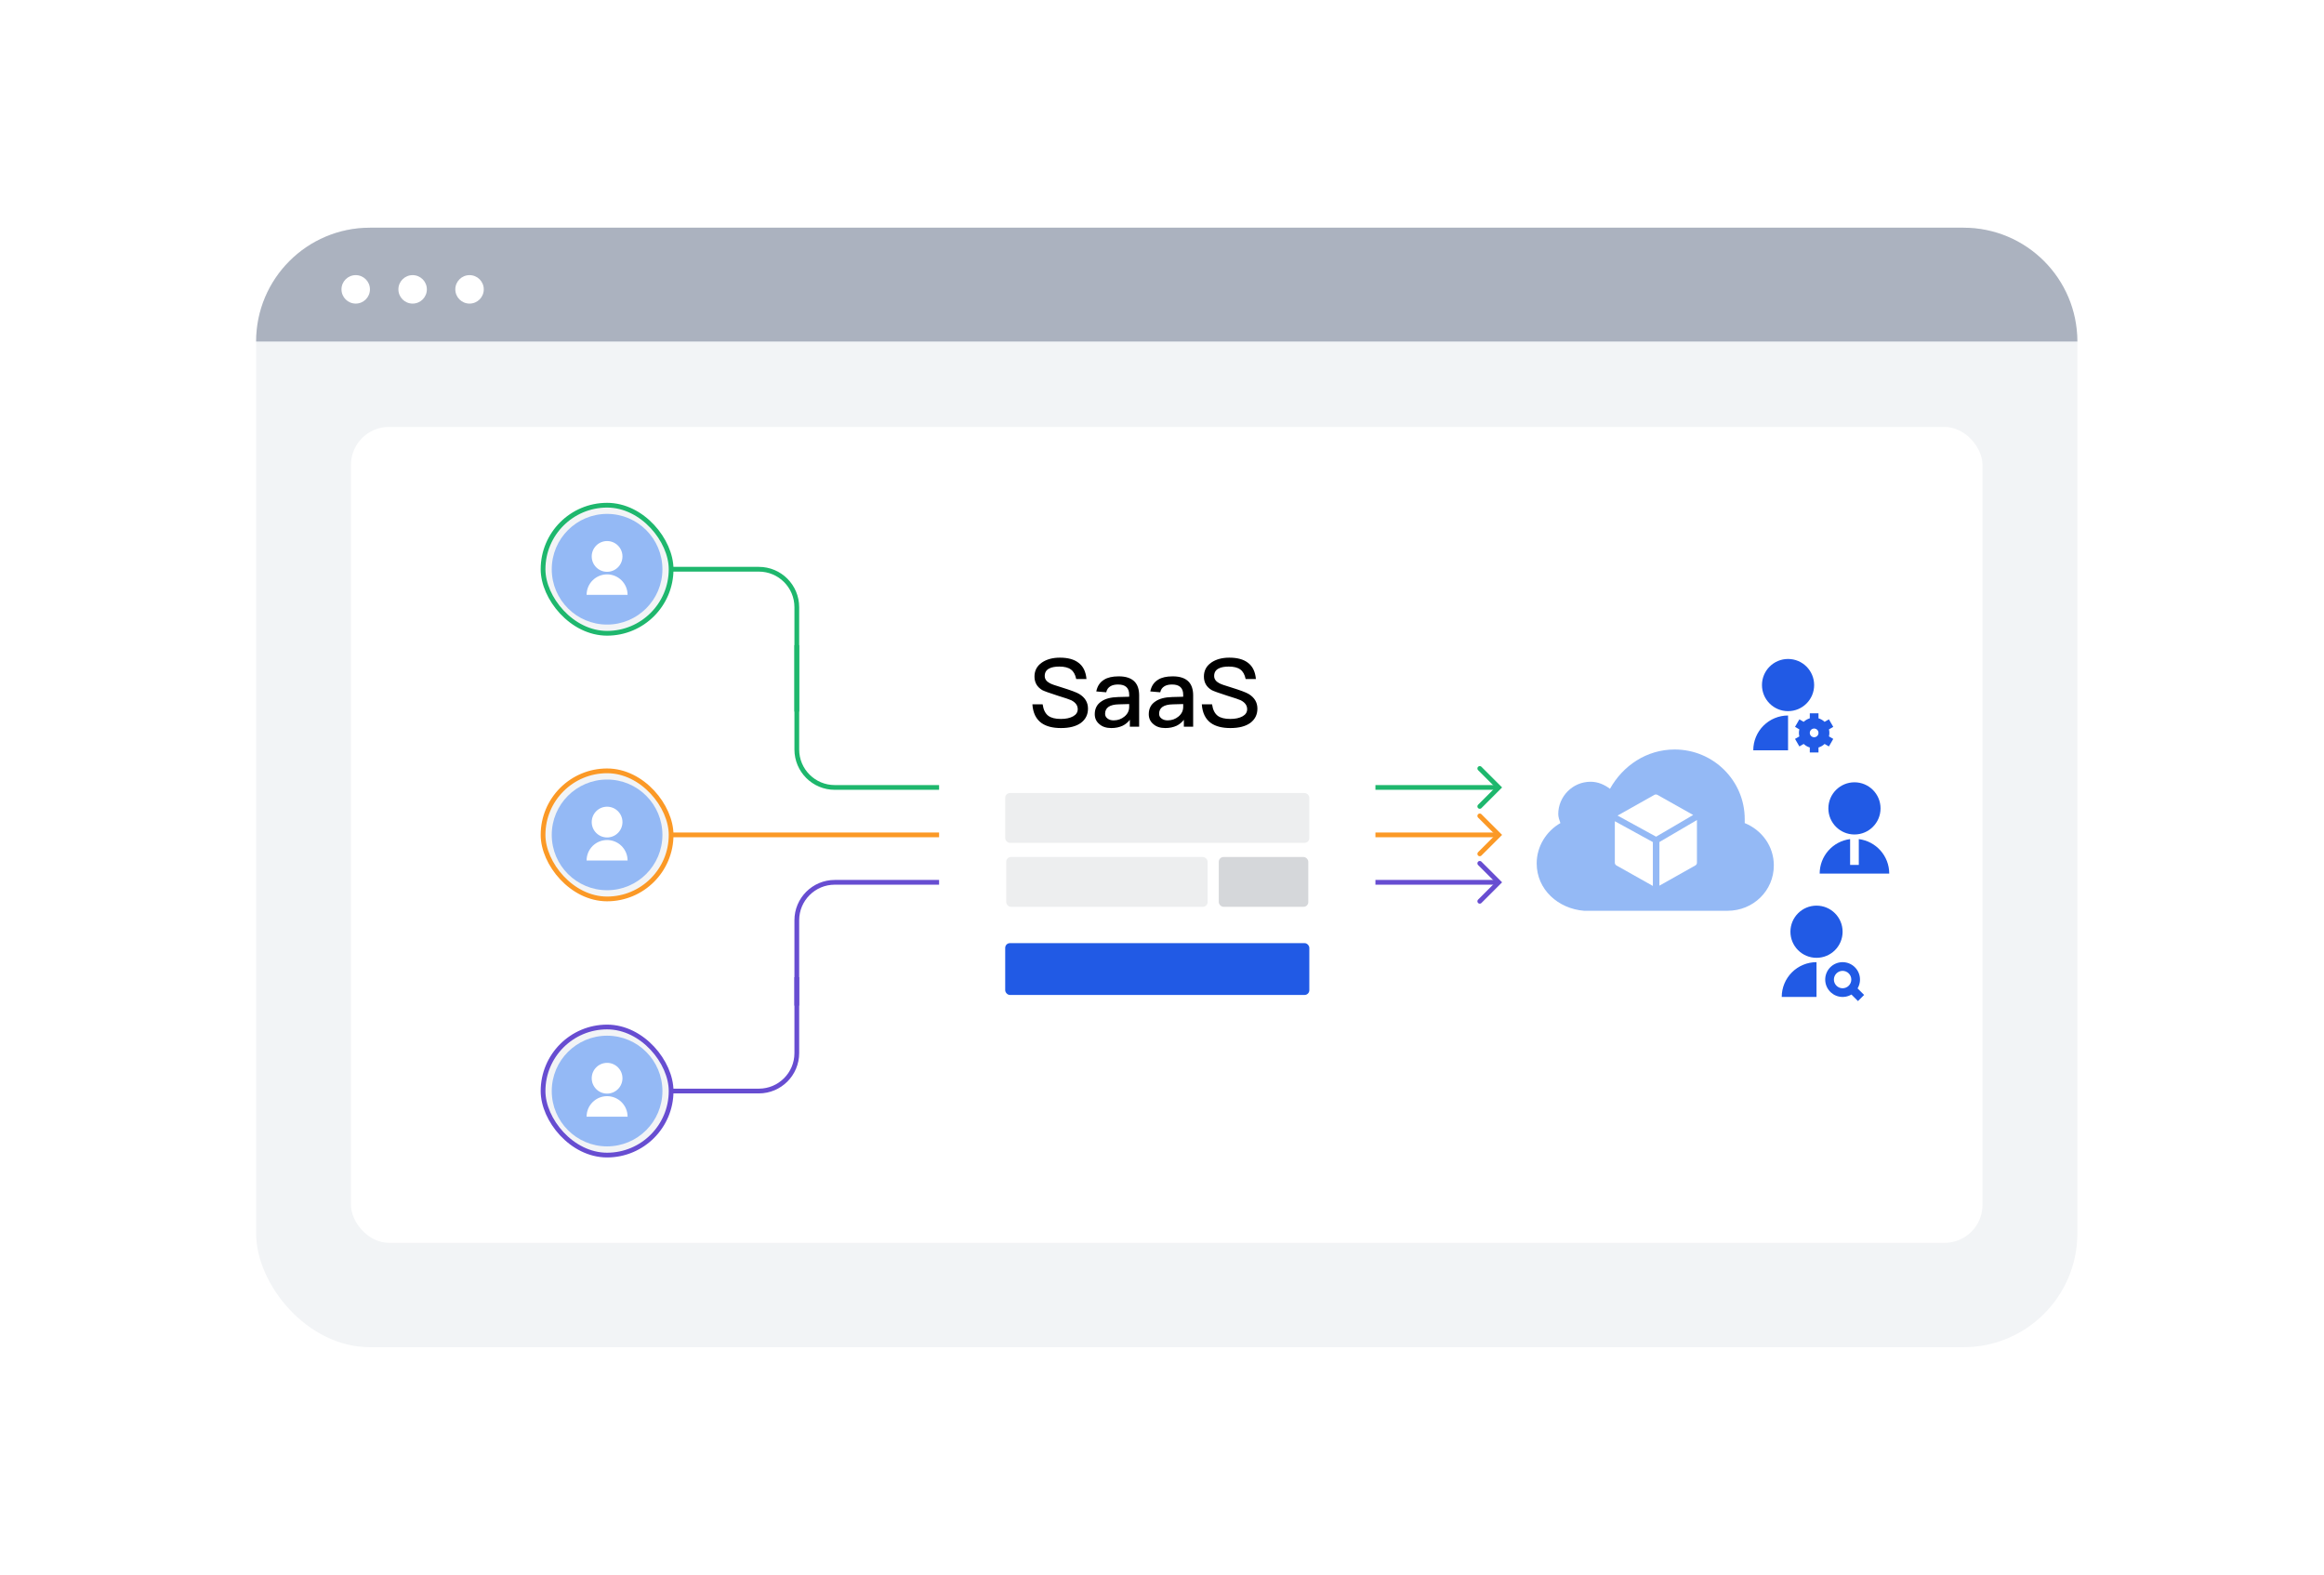 <svg width="245" height="166" viewBox="0 0 245 166" fill="none" xmlns="http://www.w3.org/2000/svg">
<g clip-path="url(#clip0_4479_124909)">
<rect x="27" y="24" width="192" height="118" rx="12" fill="#F2F4F6"/>
<path d="M27 36C27 29.373 32.373 24 39 24H207C213.627 24 219 29.373 219 36H27Z" fill="#ABB2BF"/>
<circle cx="37.5" cy="30.5" r="1.5" fill="white"/>
<circle cx="43.5" cy="30.5" r="1.5" fill="white"/>
<circle cx="49.5" cy="30.5" r="1.5" fill="white"/>
<g filter="url(#filter0_d_4479_124909)">
<rect x="37" y="45" width="172" height="86" rx="4" fill="white"/>
</g>
<path d="M67 60H80C82.209 60 84 61.791 84 64V75" stroke="#1EB76D" stroke-width="0.5"/>
<path d="M158 83H88C85.791 83 84 81.209 84 79V68" stroke="#1EB76D" stroke-width="0.5"/>
<path d="M156 81L158 83L156 85" stroke="#1EB76D" stroke-width="0.5" stroke-linecap="round"/>
<path d="M67 88L158 88" stroke="#FB9926" stroke-width="0.5"/>
<path d="M156 86L158 88L156 90" stroke="#FB9926" stroke-width="0.5" stroke-linecap="round"/>
<path d="M67 115H80C82.209 115 84 113.209 84 111V103" stroke="#674DD1" stroke-width="0.5"/>
<path d="M158 93H88C85.791 93 84 94.791 84 97V106" stroke="#674DD1" stroke-width="0.5"/>
<path d="M156 95L158 93L156 91" stroke="#674DD1" stroke-width="0.5" stroke-linecap="round"/>
<g filter="url(#filter1_d_4479_124909)">
<rect x="99" y="60" width="46" height="56" rx="3" fill="white"/>
</g>
<rect x="105.97" y="99.41" width="32.061" height="5.463" rx="0.5" fill="#215AE5"/>
<rect x="128.487" y="90.333" width="9.436" height="5.25" rx="0.5" fill="#D5D7DA"/>
<rect x="106.077" y="90.333" width="21.231" height="5.25" rx="0.5" fill="#EDEEEF"/>
<rect x="105.97" y="83.59" width="32.061" height="5.25" rx="0.5" fill="#EDEEEF"/>
<path d="M111.737 69.32C112.577 69.32 113.227 69.496 113.687 69.85C114.187 70.216 114.47 70.79 114.537 71.57H113.457C113.357 71.096 113.17 70.763 112.897 70.57C112.623 70.363 112.217 70.26 111.677 70.26C111.21 70.26 110.85 70.33 110.597 70.47C110.29 70.63 110.137 70.89 110.137 71.25C110.137 71.57 110.313 71.823 110.667 72.01C110.84 72.11 111.253 72.256 111.907 72.45C112.893 72.756 113.517 72.99 113.777 73.15C114.39 73.523 114.697 74.036 114.697 74.69C114.697 75.323 114.447 75.826 113.947 76.2C113.447 76.56 112.747 76.74 111.847 76.74C110.987 76.74 110.307 76.566 109.807 76.22C109.22 75.8 108.897 75.14 108.837 74.24H109.917C109.997 74.806 110.197 75.21 110.517 75.45C110.81 75.67 111.253 75.78 111.847 75.78C112.373 75.78 112.803 75.686 113.137 75.5C113.457 75.32 113.617 75.07 113.617 74.75C113.617 74.356 113.39 74.043 112.937 73.81C112.77 73.73 112.297 73.57 111.517 73.33C110.623 73.043 110.077 72.846 109.877 72.74C109.33 72.413 109.057 71.936 109.057 71.31C109.057 70.683 109.32 70.19 109.847 69.83C110.347 69.49 110.977 69.32 111.737 69.32ZM117.941 71.29C118.701 71.29 119.261 71.48 119.621 71.86C119.935 72.193 120.091 72.673 120.091 73.3V76.6H119.111V75.87C118.905 76.136 118.655 76.343 118.361 76.49C118.008 76.656 117.608 76.74 117.161 76.74C116.628 76.74 116.208 76.603 115.901 76.33C115.575 76.063 115.411 75.713 115.411 75.28C115.411 74.693 115.641 74.246 116.101 73.94C116.515 73.646 117.108 73.49 117.881 73.47L119.041 73.44V73.23C119.041 72.51 118.651 72.15 117.871 72.15C117.538 72.15 117.271 72.21 117.071 72.33C116.831 72.47 116.681 72.683 116.621 72.97L115.571 72.88C115.685 72.313 115.961 71.9 116.401 71.64C116.768 71.406 117.281 71.29 117.941 71.29ZM119.041 74.21L117.951 74.24C116.985 74.26 116.501 74.593 116.501 75.24C116.501 75.44 116.585 75.603 116.751 75.73C116.918 75.863 117.135 75.93 117.401 75.93C117.841 75.93 118.225 75.793 118.551 75.52C118.878 75.246 119.041 74.91 119.041 74.51V74.21ZM123.635 71.29C124.395 71.29 124.955 71.48 125.315 71.86C125.628 72.193 125.785 72.673 125.785 73.3V76.6H124.805V75.87C124.598 76.136 124.348 76.343 124.055 76.49C123.701 76.656 123.301 76.74 122.855 76.74C122.321 76.74 121.901 76.603 121.595 76.33C121.268 76.063 121.105 75.713 121.105 75.28C121.105 74.693 121.335 74.246 121.795 73.94C122.208 73.646 122.801 73.49 123.575 73.47L124.735 73.44V73.23C124.735 72.51 124.345 72.15 123.565 72.15C123.231 72.15 122.965 72.21 122.765 72.33C122.525 72.47 122.375 72.683 122.315 72.97L121.265 72.88C121.378 72.313 121.655 71.9 122.095 71.64C122.461 71.406 122.975 71.29 123.635 71.29ZM124.735 74.21L123.645 74.24C122.678 74.26 122.195 74.593 122.195 75.24C122.195 75.44 122.278 75.603 122.445 75.73C122.611 75.863 122.828 75.93 123.095 75.93C123.535 75.93 123.918 75.793 124.245 75.52C124.571 75.246 124.735 74.91 124.735 74.51V74.21ZM129.598 69.32C130.438 69.32 131.088 69.496 131.548 69.85C132.048 70.216 132.331 70.79 132.398 71.57H131.318C131.218 71.096 131.031 70.763 130.758 70.57C130.485 70.363 130.078 70.26 129.538 70.26C129.071 70.26 128.711 70.33 128.458 70.47C128.151 70.63 127.998 70.89 127.998 71.25C127.998 71.57 128.175 71.823 128.528 72.01C128.701 72.11 129.115 72.256 129.768 72.45C130.755 72.756 131.378 72.99 131.638 73.15C132.251 73.523 132.558 74.036 132.558 74.69C132.558 75.323 132.308 75.826 131.808 76.2C131.308 76.56 130.608 76.74 129.708 76.74C128.848 76.74 128.168 76.566 127.668 76.22C127.081 75.8 126.758 75.14 126.698 74.24H127.778C127.858 74.806 128.058 75.21 128.378 75.45C128.671 75.67 129.115 75.78 129.708 75.78C130.235 75.78 130.665 75.686 130.998 75.5C131.318 75.32 131.478 75.07 131.478 74.75C131.478 74.356 131.251 74.043 130.798 73.81C130.631 73.73 130.158 73.57 129.378 73.33C128.485 73.043 127.938 72.846 127.738 72.74C127.191 72.413 126.918 71.936 126.918 71.31C126.918 70.683 127.181 70.19 127.708 69.83C128.208 69.49 128.838 69.32 129.598 69.32Z" fill="black"/>
<rect x="57.25" y="53.25" width="13.5" height="13.5" rx="6.75" fill="#F2F4F6" stroke="#1EB76D" stroke-width="0.5"/>
<circle cx="64" cy="60" r="5.833" fill="#94B9F5"/>
<g clip-path="url(#clip1_4479_124909)">
<path d="M61.84 62.702C61.84 62.129 62.067 61.579 62.472 61.174C62.878 60.769 63.427 60.541 64 60.541C64.573 60.541 65.123 60.769 65.528 61.174C65.933 61.579 66.161 62.129 66.161 62.702H61.84ZM64 60.271C63.105 60.271 62.38 59.546 62.38 58.651C62.38 57.755 63.105 57.03 64 57.03C64.895 57.03 65.621 57.755 65.621 58.651C65.621 59.546 64.895 60.271 64 60.271Z" fill="white"/>
</g>
<rect x="57.25" y="108.25" width="13.5" height="13.5" rx="6.75" fill="#F2F4F6" stroke="#674DD1" stroke-width="0.5"/>
<circle cx="64" cy="115" r="5.833" fill="#94B9F5"/>
<g clip-path="url(#clip2_4479_124909)">
<path d="M61.84 117.702C61.84 117.129 62.067 116.579 62.472 116.174C62.878 115.769 63.427 115.541 64 115.541C64.573 115.541 65.123 115.769 65.528 116.174C65.933 116.579 66.161 117.129 66.161 117.702H61.84ZM64 115.271C63.105 115.271 62.38 114.546 62.38 113.651C62.38 112.755 63.105 112.03 64 112.03C64.895 112.03 65.621 112.755 65.621 113.651C65.621 114.546 64.895 115.271 64 115.271Z" fill="white"/>
</g>
<rect x="57.25" y="81.25" width="13.5" height="13.5" rx="6.75" fill="#F2F4F6" stroke="#FB9926" stroke-width="0.5"/>
<circle cx="64" cy="88" r="5.833" fill="#94B9F5"/>
<g clip-path="url(#clip3_4479_124909)">
<path d="M61.84 90.702C61.84 90.129 62.067 89.579 62.472 89.174C62.878 88.769 63.427 88.541 64 88.541C64.573 88.541 65.123 88.769 65.528 89.174C65.933 89.579 66.161 90.129 66.161 90.702H61.84ZM64 88.271C63.105 88.271 62.38 87.546 62.38 86.651C62.38 85.755 63.105 85.03 64 85.03C64.895 85.03 65.621 85.755 65.621 86.651C65.621 87.546 64.895 88.271 64 88.271Z" fill="white"/>
</g>
<path d="M187 91.219C187 93.875 184.841 96 182.114 96H167C164.273 95.787 162 93.769 162 91.006C162 89.2 163.023 87.606 164.5 86.756C164.386 86.438 164.273 86.119 164.273 85.8C164.273 83.994 165.75 82.4 167.682 82.4C168.477 82.4 169.159 82.719 169.727 83.144C171.091 80.7 173.591 79 176.545 79C180.636 79 183.932 82.294 183.932 86.331V86.756C185.75 87.5 187 89.2 187 91.219Z" fill="#94B9F5"/>
<path d="M170.239 86.562L174.247 88.759L174.247 93.381L170.407 91.221C170.357 91.193 170.315 91.152 170.285 91.102C170.256 91.053 170.239 90.996 170.239 90.938L170.239 90.933V86.562ZM178.894 86.436L178.894 90.933C178.894 90.992 178.879 91.049 178.849 91.1C178.819 91.151 178.777 91.192 178.726 91.221L174.937 93.353L174.937 88.753L178.894 86.436H178.894ZM174.403 83.784C174.453 83.756 174.509 83.741 174.566 83.741C174.624 83.741 174.68 83.756 174.73 83.784L178.496 85.902L174.587 88.19L170.527 85.965L174.403 83.784Z" fill="white"/>
<g clip-path="url(#clip4_4479_124909)">
<path d="M188.5 75.416V79.083H184.833C184.833 78.111 185.22 77.178 185.907 76.49C186.595 75.803 187.527 75.416 188.5 75.416ZM188.5 74.958C186.981 74.958 185.75 73.727 185.75 72.208C185.75 70.689 186.981 69.458 188.5 69.458C190.019 69.458 191.25 70.689 191.25 72.208C191.25 73.727 190.019 74.958 188.5 74.958ZM189.689 77.622C189.631 77.377 189.631 77.123 189.689 76.878L189.235 76.615L189.693 75.822L190.148 76.084C190.33 75.911 190.551 75.784 190.792 75.712V75.187H191.708V75.712C191.952 75.784 192.172 75.914 192.352 76.084L192.807 75.822L193.265 76.615L192.811 76.878C192.869 77.122 192.869 77.377 192.811 77.621L193.265 77.884L192.807 78.678L192.352 78.415C192.17 78.588 191.949 78.716 191.708 78.787V79.312H190.792V78.787C190.551 78.716 190.33 78.588 190.148 78.415L189.693 78.678L189.235 77.884L189.689 77.622ZM191.25 76.791C191.128 76.791 191.012 76.84 190.926 76.926C190.84 77.011 190.792 77.128 190.792 77.25C190.792 77.371 190.84 77.488 190.926 77.574C191.012 77.66 191.128 77.708 191.25 77.708C191.371 77.708 191.488 77.66 191.574 77.574C191.66 77.488 191.708 77.371 191.708 77.25C191.708 77.128 191.66 77.011 191.574 76.926C191.488 76.84 191.371 76.791 191.25 76.791Z" fill="#215AE5"/>
</g>
<g clip-path="url(#clip5_4479_124909)">
<path d="M195.042 88.445V91.166H195.958V88.445C197.767 88.67 199.167 90.213 199.167 92.083H191.833C191.833 91.19 192.159 90.328 192.75 89.658C193.341 88.988 194.155 88.556 195.042 88.445ZM195.5 87.958C193.981 87.958 192.75 86.727 192.75 85.208C192.75 83.689 193.981 82.458 195.5 82.458C197.019 82.458 198.25 83.689 198.25 85.208C198.25 86.727 197.019 87.958 195.5 87.958Z" fill="#215AE5"/>
</g>
<g clip-path="url(#clip6_4479_124909)">
<path d="M191.5 101.416V105.083H187.833C187.833 104.111 188.22 103.178 188.907 102.49C189.595 101.803 190.527 101.416 191.5 101.416ZM191.5 100.958C189.981 100.958 188.75 99.727 188.75 98.208C188.75 96.689 189.981 95.458 191.5 95.458C193.019 95.458 194.25 96.689 194.25 98.208C194.25 99.727 193.019 100.958 191.5 100.958ZM195.829 104.181L196.519 104.87L195.871 105.518L195.181 104.829C194.797 105.056 194.343 105.134 193.905 105.05C193.467 104.966 193.074 104.725 192.801 104.373C192.527 104.02 192.392 103.579 192.42 103.134C192.449 102.689 192.638 102.269 192.954 101.953C193.269 101.638 193.689 101.448 194.134 101.42C194.58 101.392 195.02 101.527 195.373 101.8C195.726 102.074 195.967 102.466 196.051 102.905C196.135 103.343 196.056 103.797 195.829 104.181ZM194.25 104.166C194.493 104.166 194.726 104.07 194.898 103.898C195.07 103.726 195.167 103.493 195.167 103.25C195.167 103.007 195.07 102.773 194.898 102.601C194.726 102.43 194.493 102.333 194.25 102.333C194.007 102.333 193.774 102.43 193.602 102.601C193.43 102.773 193.333 103.007 193.333 103.25C193.333 103.493 193.43 103.726 193.602 103.898C193.774 104.07 194.007 104.166 194.25 104.166Z" fill="#215AE5"/>
</g>
</g>
<defs>
<filter id="filter0_d_4479_124909" x="17" y="25" width="212" height="126" filterUnits="userSpaceOnUse" color-interpolation-filters="sRGB">
<feFlood flood-opacity="0" result="BackgroundImageFix"/>
<feColorMatrix in="SourceAlpha" type="matrix" values="0 0 0 0 0 0 0 0 0 0 0 0 0 0 0 0 0 0 127 0" result="hardAlpha"/>
<feOffset/>
<feGaussianBlur stdDeviation="10"/>
<feColorMatrix type="matrix" values="0 0 0 0 0.329 0 0 0 0 0.349 0 0 0 0 0.408 0 0 0 0.2 0"/>
<feBlend mode="normal" in2="BackgroundImageFix" result="effect1_dropShadow_4479_124909"/>
<feBlend mode="normal" in="SourceGraphic" in2="effect1_dropShadow_4479_124909" result="shape"/>
</filter>
<filter id="filter1_d_4479_124909" x="89" y="50" width="66" height="76" filterUnits="userSpaceOnUse" color-interpolation-filters="sRGB">
<feFlood flood-opacity="0" result="BackgroundImageFix"/>
<feColorMatrix in="SourceAlpha" type="matrix" values="0 0 0 0 0 0 0 0 0 0 0 0 0 0 0 0 0 0 127 0" result="hardAlpha"/>
<feOffset/>
<feGaussianBlur stdDeviation="5"/>
<feComposite in2="hardAlpha" operator="out"/>
<feColorMatrix type="matrix" values="0 0 0 0 0.329 0 0 0 0 0.349 0 0 0 0 0.408 0 0 0 0.2 0"/>
<feBlend mode="normal" in2="BackgroundImageFix" result="effect1_dropShadow_4479_124909"/>
<feBlend mode="normal" in="SourceGraphic" in2="effect1_dropShadow_4479_124909" result="shape"/>
</filter>
<clipPath id="clip0_4479_124909">
<rect width="245" height="166" fill="white"/>
</clipPath>
<clipPath id="clip1_4479_124909">
<rect width="6.481" height="6.481" fill="white" transform="translate(60.759 56.76)"/>
</clipPath>
<clipPath id="clip2_4479_124909">
<rect width="6.481" height="6.481" fill="white" transform="translate(60.759 111.76)"/>
</clipPath>
<clipPath id="clip3_4479_124909">
<rect width="6.481" height="6.481" fill="white" transform="translate(60.759 84.76)"/>
</clipPath>
<clipPath id="clip4_4479_124909">
<rect width="11" height="11" fill="white" transform="translate(183 69)"/>
</clipPath>
<clipPath id="clip5_4479_124909">
<rect width="11" height="11" fill="white" transform="translate(190 82)"/>
</clipPath>
<clipPath id="clip6_4479_124909">
<rect width="11" height="11" fill="white" transform="translate(186 95)"/>
</clipPath>
</defs>
</svg>
